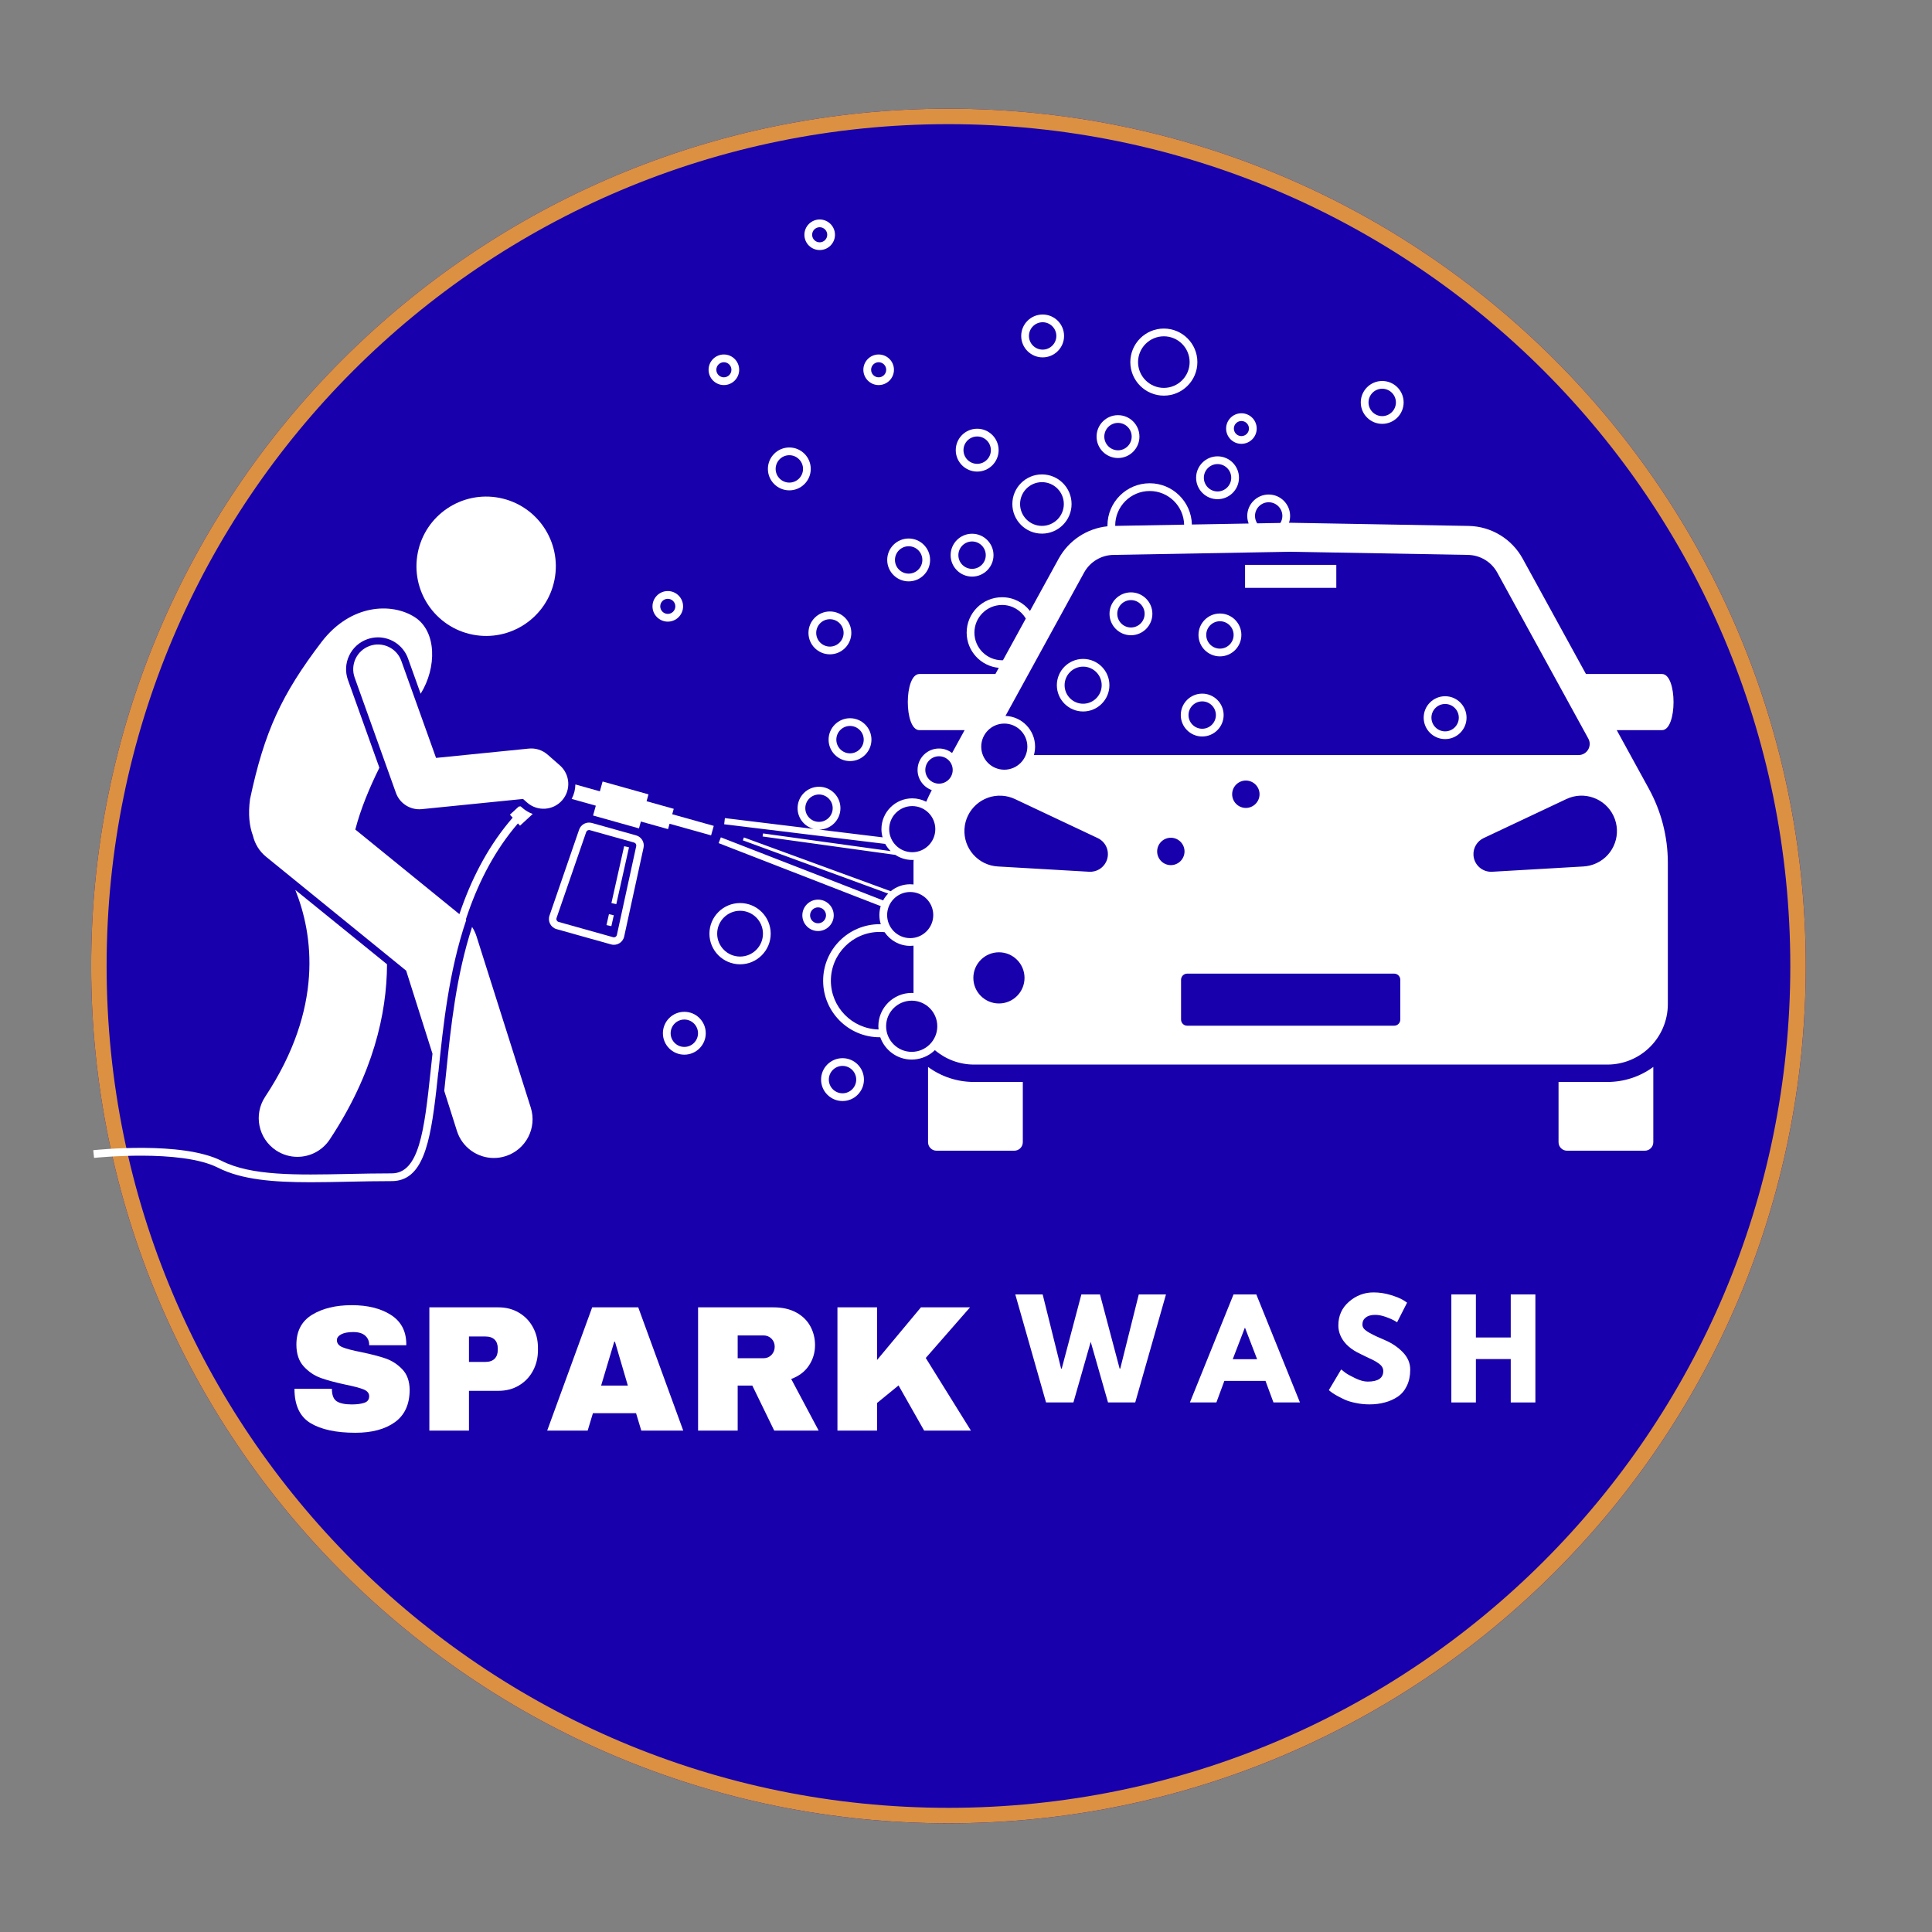 <svg xmlns="http://www.w3.org/2000/svg" xmlns:xlink="http://www.w3.org/1999/xlink" width="500" zoomAndPan="magnify" viewBox="0 0 375 375" height="500" preserveAspectRatio="xMidYMid meet" version="1.2"><rect x="0" y="0" width="375" height="375" fill="#808080" stroke="none"/><defs><clipPath id="64d635596e"><path d="M 17.695 21.098 L 350.5 21.098 L 350.5 353.902 L 17.695 353.902 Z M 17.695 21.098 "/></clipPath><clipPath id="947f017c65"><path d="M 184.098 21.098 C 92.195 21.098 17.695 95.598 17.695 187.5 C 17.695 279.402 92.195 353.902 184.098 353.902 C 276 353.902 350.5 279.402 350.5 187.5 C 350.5 95.598 276 21.098 184.098 21.098 Z M 184.098 21.098 "/></clipPath><clipPath id="cf68093d02"><path d="M 0.695 0.098 L 333.5 0.098 L 333.5 332.902 L 0.695 332.902 Z M 0.695 0.098 "/></clipPath><clipPath id="30f84e3579"><path d="M 167.098 0.098 C 75.195 0.098 0.695 74.598 0.695 166.5 C 0.695 258.402 75.195 332.902 167.098 332.902 C 259 332.902 333.5 258.402 333.5 166.5 C 333.5 74.598 259 0.098 167.098 0.098 Z M 167.098 0.098 "/></clipPath><clipPath id="54bd0a304b"><rect x="0" width="334" y="0" height="333"/></clipPath><clipPath id="385e622485"><path d="M 17.695 21.098 L 350.496 21.098 L 350.496 353.898 L 17.695 353.898 Z M 17.695 21.098 "/></clipPath><clipPath id="3c2847507f"><path d="M 184.094 21.098 C 92.195 21.098 17.695 95.598 17.695 187.496 C 17.695 279.398 92.195 353.898 184.094 353.898 C 275.996 353.898 350.496 279.398 350.496 187.496 C 350.496 95.598 275.996 21.098 184.094 21.098 Z M 184.094 21.098 "/></clipPath><clipPath id="44e4b4228a"><path d="M 156 42.602 L 163 42.602 L 163 49 L 156 49 Z M 156 42.602 "/></clipPath><clipPath id="9f5fba37fe"><path d="M 18 118 L 104 118 L 104 229.352 L 18 229.352 Z M 18 118 "/></clipPath><clipPath id="20e527aa60"><rect x="0" width="136" y="0" height="39"/></clipPath><clipPath id="73413682f3"><rect x="0" width="111" y="0" height="33"/></clipPath></defs><g id="2410b466e4"><g clip-rule="nonzero" clip-path="url(#64d635596e)"><g clip-rule="nonzero" clip-path="url(#947f017c65)"><g transform="matrix(1,0,0,1,17,21)"><g clip-path="url(#54bd0a304b)"><g clip-rule="nonzero" clip-path="url(#cf68093d02)"><g clip-rule="nonzero" clip-path="url(#30f84e3579)"><path style=" stroke:none;fill-rule:nonzero;fill:#1800ad;fill-opacity:1;" d="M 0.695 0.098 L 333.5 0.098 L 333.5 332.902 L 0.695 332.902 Z M 0.695 0.098 "/></g></g></g></g></g></g><g clip-rule="nonzero" clip-path="url(#385e622485)"><g clip-rule="nonzero" clip-path="url(#3c2847507f)"><path style="fill:none;stroke-width:8;stroke-linecap:butt;stroke-linejoin:miter;stroke:#db9141;stroke-opacity:1;stroke-miterlimit:4;" d="M 221.865 0 C 99.333 0 0 99.333 0 221.865 C 0 344.401 99.333 443.734 221.865 443.734 C 344.401 443.734 443.735 344.401 443.735 221.865 C 443.735 99.333 344.401 0 221.865 0 Z M 221.865 0 " transform="matrix(0.75,0,0,0.75,17.695,21.098)"/></g></g><g clip-rule="nonzero" clip-path="url(#44e4b4228a)"><path style=" stroke:none;fill-rule:nonzero;fill:#ffffff;fill-opacity:1;" d="M 159.102 48.535 C 160.738 48.535 162.07 47.207 162.07 45.57 C 162.07 43.934 160.738 42.602 159.102 42.602 C 157.465 42.602 156.133 43.934 156.133 45.57 C 156.133 47.207 157.465 48.535 159.102 48.535 Z M 159.102 44.102 C 159.91 44.102 160.566 44.762 160.566 45.57 C 160.566 46.375 159.91 47.035 159.102 47.035 C 158.293 47.035 157.633 46.375 157.633 45.57 C 157.633 44.762 158.293 44.102 159.102 44.102 Z M 159.102 44.102 "/></g><path style=" stroke:none;fill-rule:nonzero;fill:#ffffff;fill-opacity:1;" d="M 225.902 76.793 C 229.492 76.793 232.41 73.871 232.41 70.285 C 232.41 66.695 229.492 63.773 225.902 63.773 C 222.312 63.773 219.395 66.695 219.395 70.285 C 219.395 73.871 222.312 76.793 225.902 76.793 Z M 225.902 65.277 C 228.664 65.277 230.906 67.523 230.906 70.285 C 230.906 73.043 228.664 75.289 225.902 75.289 C 223.141 75.289 220.895 73.043 220.895 70.285 C 220.895 67.523 223.141 65.277 225.902 65.277 Z M 225.902 65.277 "/><path style=" stroke:none;fill-rule:nonzero;fill:#ffffff;fill-opacity:1;" d="M 187.629 122.789 C 187.629 126.363 190.371 129.305 193.863 129.629 L 193.207 130.824 L 178.453 130.824 C 175.453 130.824 175.453 141.723 178.453 141.723 L 187.23 141.723 L 184.797 146.16 C 184.094 145.613 183.215 145.285 182.258 145.285 C 179.965 145.285 178.098 147.152 178.098 149.445 C 178.098 151.25 179.254 152.785 180.859 153.359 C 180.465 154.098 180.109 154.852 179.777 155.617 C 178.961 155.199 178.043 154.957 177.066 154.957 C 173.77 154.957 171.086 157.641 171.086 160.938 C 171.086 161.488 171.168 162.02 171.309 162.527 L 159 161.027 C 161.277 161.008 163.129 159.148 163.129 156.867 C 163.129 154.574 161.262 152.707 158.969 152.707 C 156.672 152.707 154.809 154.574 154.809 156.867 C 154.809 158.812 156.152 160.445 157.961 160.898 L 140.703 158.793 L 140.559 159.988 L 171.816 163.801 C 172.102 164.316 172.461 164.789 172.879 165.199 L 148.105 161.766 L 148.02 162.359 L 173.789 165.934 C 174.73 166.555 175.855 166.918 177.066 166.918 C 177.156 166.918 177.242 166.906 177.332 166.902 C 177.328 167.09 177.312 167.273 177.312 167.461 L 177.312 171.672 C 177.102 171.648 176.887 171.633 176.668 171.633 C 175.234 171.633 173.918 172.141 172.887 172.984 L 144.391 162.547 L 144.184 163.109 L 172.391 173.445 C 172.008 173.84 171.676 174.281 171.41 174.77 L 139.918 162.527 L 139.484 163.648 L 170.945 175.879 C 170.781 176.43 170.688 177.012 170.688 177.613 C 170.688 178.234 170.785 178.832 170.961 179.395 C 170.887 179.391 170.816 179.383 170.746 179.383 C 164.691 179.383 159.77 184.305 159.77 190.359 C 159.77 196.41 164.691 201.332 170.746 201.332 C 170.785 201.332 170.82 201.328 170.859 201.328 C 171.742 203.848 174.141 205.664 176.961 205.664 C 177.324 205.664 177.684 205.629 178.031 205.57 C 179.355 205.348 180.539 204.727 181.461 203.832 C 183.578 205.629 186.262 206.633 189.051 206.633 L 311.988 206.633 C 314.992 206.633 317.879 205.48 320.059 203.414 C 322.398 201.199 323.727 198.117 323.727 194.895 L 323.727 167.461 C 323.727 162.441 322.461 157.5 320.047 153.098 L 313.809 141.723 L 322.586 141.723 C 325.582 141.723 325.582 130.824 322.586 130.824 L 307.832 130.824 L 295.551 108.434 C 293.441 104.586 289.43 102.16 285.043 102.082 L 250.52 101.469 L 250.191 101.473 C 250.332 101.055 250.41 100.609 250.41 100.148 C 250.41 97.852 248.543 95.984 246.25 95.984 C 243.957 95.984 242.09 97.852 242.09 100.148 C 242.09 100.664 242.188 101.156 242.363 101.613 L 231.344 101.809 C 231.238 97.379 227.609 93.801 223.156 93.801 C 218.637 93.801 214.957 97.48 214.957 102 C 214.957 102.051 214.965 102.102 214.965 102.152 C 210.988 102.559 207.43 104.891 205.488 108.434 L 199.918 118.586 C 198.66 116.969 196.703 115.922 194.5 115.922 C 190.711 115.922 187.629 119.004 187.629 122.789 Z M 158.969 154.211 C 160.434 154.211 161.625 155.402 161.625 156.867 C 161.625 158.332 160.434 159.523 158.969 159.523 C 157.5 159.523 156.309 158.332 156.309 156.867 C 156.309 155.402 157.5 154.211 158.969 154.211 Z M 199.109 120.059 L 194.676 128.148 C 194.617 128.152 194.559 128.156 194.5 128.156 C 191.539 128.156 189.133 125.75 189.133 122.789 C 189.133 119.832 191.539 117.422 194.5 117.422 C 196.461 117.422 198.176 118.484 199.109 120.059 Z M 194.934 149.398 C 192.465 149.398 190.457 147.391 190.457 144.922 C 190.457 142.453 192.465 140.445 194.934 140.445 C 197.402 140.445 199.41 142.453 199.41 144.922 C 199.41 147.391 197.402 149.398 194.934 149.398 Z M 187.203 160.914 C 187.422 157.125 190.676 154.23 194.465 154.449 C 195.363 154.5 196.234 154.734 197 155.094 L 213.074 162.676 C 214.789 163.484 215.523 165.527 214.715 167.242 C 214.102 168.547 212.77 169.281 211.414 169.207 L 193.672 168.18 C 189.879 167.957 186.984 164.707 187.203 160.914 Z M 224.602 165.262 C 224.602 163.797 225.793 162.605 227.258 162.605 C 228.723 162.605 229.914 163.797 229.914 165.262 C 229.914 166.727 228.723 167.922 227.258 167.922 C 225.793 167.922 224.602 166.727 224.602 165.262 Z M 176.961 204.164 C 174.223 204.164 171.992 201.934 171.992 199.195 C 171.992 196.457 174.223 194.23 176.961 194.23 C 179.699 194.23 181.926 196.457 181.926 199.195 C 181.926 201.934 179.699 204.164 176.961 204.164 Z M 170.746 180.887 C 171.066 180.887 171.387 180.902 171.699 180.934 C 172.773 182.535 174.598 183.594 176.668 183.594 C 176.887 183.594 177.102 183.578 177.312 183.555 L 177.312 192.746 C 177.195 192.738 177.078 192.727 176.961 192.727 C 173.391 192.727 170.488 195.629 170.488 199.195 C 170.488 199.406 170.504 199.613 170.523 199.82 C 165.402 199.699 161.273 195.504 161.273 190.359 C 161.273 185.137 165.523 180.887 170.746 180.887 Z M 172.191 177.613 C 172.191 175.145 174.199 173.137 176.668 173.137 C 179.137 173.137 181.145 175.145 181.145 177.613 C 181.145 180.082 179.137 182.09 176.668 182.09 C 174.199 182.09 172.191 180.082 172.191 177.613 Z M 172.59 160.938 C 172.59 158.469 174.598 156.461 177.066 156.461 C 179.535 156.461 181.543 158.469 181.543 160.938 C 181.543 163.406 179.535 165.414 177.066 165.414 C 174.598 165.414 172.59 163.406 172.59 160.938 Z M 184.918 149.445 C 184.918 150.914 183.723 152.105 182.258 152.105 C 180.793 152.105 179.602 150.914 179.602 149.445 C 179.602 147.98 180.793 146.789 182.258 146.789 C 183.723 146.789 184.918 147.98 184.918 149.445 Z M 198.859 189.809 C 198.859 192.547 196.633 194.773 193.895 194.773 C 191.152 194.773 188.926 192.547 188.926 189.809 C 188.926 187.066 191.152 184.84 193.895 184.84 C 196.633 184.84 198.859 187.066 198.859 189.809 Z M 271.797 197.902 C 271.797 198.559 271.262 199.09 270.605 199.09 L 230.434 199.09 C 229.777 199.09 229.242 198.559 229.242 197.902 L 229.242 190.172 C 229.242 189.512 229.777 188.98 230.434 188.98 L 270.605 188.98 C 271.262 188.98 271.797 189.512 271.797 190.172 Z M 239.16 154.16 C 239.16 152.695 240.352 151.504 241.816 151.504 C 243.285 151.504 244.477 152.695 244.477 154.16 C 244.477 155.625 243.285 156.82 241.816 156.82 C 240.352 156.82 239.16 155.625 239.16 154.16 Z M 313.191 158.379 C 314.809 161.816 313.34 165.914 309.902 167.531 C 309.09 167.918 308.215 168.125 307.367 168.18 L 289.625 169.207 C 287.734 169.316 286.109 167.871 286 165.977 C 285.918 164.539 286.734 163.254 287.965 162.676 L 304.039 155.094 C 307.473 153.473 311.57 154.945 313.191 158.379 Z M 243.594 100.148 C 243.594 98.68 244.785 97.488 246.25 97.488 C 247.715 97.488 248.906 98.68 248.906 100.148 C 248.906 100.645 248.762 101.105 248.523 101.504 L 244.02 101.582 C 243.754 101.168 243.594 100.676 243.594 100.148 Z M 216.465 102.074 C 216.465 102.051 216.461 102.023 216.461 102 C 216.461 98.309 219.465 95.305 223.156 95.305 C 226.793 95.305 229.754 98.223 229.84 101.836 Z M 210.418 111.141 C 211.559 109.059 213.727 107.75 216.098 107.707 L 250.52 107.094 L 284.941 107.707 C 287.312 107.75 289.48 109.059 290.617 111.137 L 308.293 143.363 C 309.078 144.801 308.039 146.555 306.402 146.555 L 200.68 146.555 C 200.828 146.035 200.91 145.488 200.91 144.922 C 200.91 141.703 198.352 139.078 195.164 138.957 Z M 210.418 111.141 "/><path style=" stroke:none;fill-rule:nonzero;fill:#ffffff;fill-opacity:1;" d="M 161.828 177.668 C 161.828 175.984 160.461 174.617 158.781 174.617 C 157.102 174.617 155.734 175.984 155.734 177.668 C 155.734 179.348 157.102 180.715 158.781 180.715 C 160.461 180.715 161.828 179.348 161.828 177.668 Z M 158.781 179.211 C 157.93 179.211 157.234 178.52 157.234 177.668 C 157.234 176.812 157.93 176.121 158.781 176.121 C 159.633 176.121 160.328 176.812 160.328 177.668 C 160.328 178.52 159.633 179.211 158.781 179.211 Z M 158.781 179.211 "/><path style=" stroke:none;fill-rule:nonzero;fill:#ffffff;fill-opacity:1;" d="M 137.699 181.227 C 137.699 184.504 140.367 187.172 143.648 187.172 C 146.926 187.172 149.594 184.504 149.594 181.227 C 149.594 177.945 146.926 175.281 143.648 175.281 C 140.367 175.281 137.699 177.945 137.699 181.227 Z M 139.203 181.227 C 139.203 178.777 141.195 176.781 143.648 176.781 C 146.098 176.781 148.09 178.777 148.09 181.227 C 148.09 183.676 146.098 185.668 143.648 185.668 C 141.195 185.668 139.203 183.676 139.203 181.227 Z M 139.203 181.227 "/><path style=" stroke:none;fill-rule:nonzero;fill:#ffffff;fill-opacity:1;" d="M 202.242 103.578 C 205.414 103.578 207.992 101 207.992 97.832 C 207.992 94.66 205.414 92.082 202.242 92.082 C 199.074 92.082 196.496 94.66 196.496 97.832 C 196.496 101 199.074 103.578 202.242 103.578 Z M 202.242 93.586 C 204.586 93.586 206.488 95.488 206.488 97.832 C 206.488 100.172 204.586 102.074 202.242 102.074 C 199.902 102.074 197.996 100.172 197.996 97.832 C 197.996 95.488 199.902 93.586 202.242 93.586 Z M 202.242 93.586 "/><path style=" stroke:none;fill-rule:nonzero;fill:#ffffff;fill-opacity:1;" d="M 189.051 210.008 C 185.812 210.008 182.707 208.98 180.133 207.09 L 180.133 221.699 C 180.133 222.613 180.871 223.352 181.785 223.352 L 196.871 223.352 C 197.785 223.352 198.527 222.613 198.527 221.699 L 198.527 210.008 Z M 189.051 210.008 "/><path style=" stroke:none;fill-rule:nonzero;fill:#ffffff;fill-opacity:1;" d="M 311.988 210.008 L 302.512 210.008 L 302.512 221.699 C 302.512 222.613 303.254 223.352 304.168 223.352 L 319.254 223.352 C 320.168 223.352 320.906 222.613 320.906 221.699 L 320.906 207.09 C 318.332 208.98 315.227 210.008 311.988 210.008 Z M 311.988 210.008 "/><path style=" stroke:none;fill-rule:nonzero;fill:#ffffff;fill-opacity:1;" d="M 241.664 109.641 L 259.375 109.641 L 259.375 114.102 L 241.664 114.102 Z M 241.664 109.641 "/><path style=" stroke:none;fill-rule:nonzero;fill:#ffffff;fill-opacity:1;" d="M 114.883 159.738 C 113.844 159.445 112.758 160.016 112.406 161.035 L 106.656 177.715 C 106.273 178.824 106.902 180.023 108.031 180.344 L 118.609 183.309 C 119.738 183.625 120.902 182.926 121.152 181.777 L 124.91 164.539 C 125.137 163.484 124.508 162.434 123.465 162.145 Z M 123.492 164.23 L 119.738 181.469 C 119.691 181.688 119.547 181.801 119.465 181.848 C 119.383 181.898 119.215 181.973 119 181.91 L 108.426 178.945 C 108.211 178.887 108.105 178.738 108.059 178.652 C 108.016 178.566 107.953 178.395 108.023 178.188 L 113.777 161.508 C 113.879 161.215 114.191 161.047 114.492 161.133 L 123.074 163.539 C 123.375 163.621 123.559 163.926 123.492 164.23 Z M 123.492 164.23 "/><path style=" stroke:none;fill-rule:nonzero;fill:#ffffff;fill-opacity:1;" d="M 110.961 155.07 L 115.648 156.383 L 115.113 158.289 L 124.023 160.789 L 124.395 159.457 L 129.668 160.934 L 129.961 159.887 L 138.023 162.145 L 138.539 160.301 L 130.477 158.043 L 130.773 156.992 L 125.5 155.516 L 125.871 154.184 L 116.965 151.688 L 116.434 153.594 L 111.68 152.262 C 111.668 153.227 111.426 154.191 110.961 155.07 Z M 110.961 155.07 "/><path style=" stroke:none;fill-rule:nonzero;fill:#ffffff;fill-opacity:1;" d="M 117.719 179.559 L 118.195 177.441 L 119.137 177.652 L 118.664 179.77 Z M 117.719 179.559 "/><path style=" stroke:none;fill-rule:nonzero;fill:#ffffff;fill-opacity:1;" d="M 118.676 175.285 L 121.145 164.25 L 122.09 164.461 L 119.621 175.496 Z M 118.676 175.285 "/><path style=" stroke:none;fill-rule:nonzero;fill:#ffffff;fill-opacity:1;" d="M 51.469 212.879 C 49.18 216.34 50.125 221 53.586 223.293 C 54.863 224.137 56.301 224.543 57.727 224.543 C 60.164 224.543 62.551 223.359 63.996 221.176 C 72.422 208.457 75.082 196.785 75.121 187.168 L 57.32 172.734 C 60.777 181.359 62.875 195.652 51.469 212.879 Z M 51.469 212.879 "/><path style=" stroke:none;fill-rule:nonzero;fill:#ffffff;fill-opacity:1;" d="M 86.609 208.082 C 86.48 209.34 86.355 210.559 86.227 211.738 L 88.691 219.52 C 89.707 222.719 92.664 224.766 95.855 224.766 C 96.605 224.766 97.371 224.652 98.125 224.41 C 102.082 223.16 104.273 218.938 103.02 214.98 L 92.484 181.719 C 92.281 181.078 91.992 180.477 91.629 179.918 C 88.52 189.473 87.508 199.332 86.609 208.082 Z M 86.609 208.082 "/><path style=" stroke:none;fill-rule:nonzero;fill:#ffffff;fill-opacity:1;" d="M 91.762 123.184 C 99.094 124.617 106.195 119.84 107.633 112.508 C 109.066 105.18 104.285 98.074 96.957 96.637 C 89.625 95.203 82.52 99.984 81.086 107.316 C 79.652 114.645 84.434 121.75 91.762 123.184 Z M 91.762 123.184 "/><path style=" stroke:none;fill-rule:nonzero;fill:#ffffff;fill-opacity:1;" d="M 77.895 128.281 C 77 125.781 74.246 124.477 71.746 125.375 C 69.246 126.27 67.945 129.023 68.84 131.523 L 76.848 153.891 C 77.539 155.816 79.363 157.078 81.375 157.078 C 81.535 157.078 81.695 157.07 81.855 157.055 L 101.52 155.078 L 102.328 155.789 C 104.328 157.535 107.367 157.336 109.117 155.336 C 110.863 153.336 110.66 150.301 108.664 148.551 L 106.281 146.465 C 105.277 145.59 103.965 145.168 102.633 145.301 L 84.637 147.109 Z M 77.895 128.281 "/><g clip-rule="nonzero" clip-path="url(#9f5fba37fe)"><path style=" stroke:none;fill-rule:nonzero;fill:#ffffff;fill-opacity:1;" d="M 42.324 226.656 C 46.934 228.996 53.117 229.473 60.297 229.473 C 62.648 229.473 65.109 229.422 67.656 229.367 C 70.359 229.312 73.156 229.254 76.016 229.254 C 82.047 229.254 83.508 222.023 84.703 211.5 C 84.828 210.402 84.949 209.266 85.074 208.098 L 85.094 208.152 C 85.102 208.078 85.105 208.004 85.113 207.93 C 86 199.277 87.105 188.559 90.504 178.551 C 90.473 178.523 90.445 178.496 90.414 178.469 C 90.57 177.996 90.73 177.523 90.895 177.055 C 93.062 170.887 96.117 164.953 100.531 159.824 L 100.938 160.262 L 103.402 157.992 C 102.68 157.73 102.004 157.344 101.418 156.828 L 101.059 156.512 L 100.688 156.551 L 98.973 158.129 L 99.508 158.711 C 95.012 163.895 91.883 169.855 89.652 176.047 C 89.488 176.508 89.324 176.969 89.168 177.434 L 68.961 161.008 L 68.965 161.008 C 70.027 156.941 71.727 152.875 73.637 149.016 L 67.539 131.988 C 66.98 130.43 67.062 128.75 67.77 127.254 C 68.477 125.762 69.727 124.629 71.281 124.074 C 71.957 123.832 72.656 123.707 73.367 123.707 C 75.977 123.707 78.316 125.359 79.199 127.816 L 81.648 134.656 C 84.805 129.57 84.785 122.531 80.504 119.789 C 76.051 116.938 68.113 117.199 62.434 124.574 C 54.68 134.758 51.324 141.953 48.531 155.105 C 48.137 158.023 48.398 160.344 49.094 162.207 C 49.461 163.766 50.32 165.223 51.66 166.309 L 54.43 168.559 L 78.836 188.402 L 83.945 204.527 C 83.852 205.387 83.762 206.23 83.672 207.059 C 83.641 207.359 83.609 207.656 83.578 207.953 C 82.352 219.5 81.348 227.75 76.016 227.75 C 73.141 227.75 70.336 227.809 67.625 227.863 C 57.516 228.074 48.789 228.254 43.004 225.316 C 35.355 221.434 18.801 223.18 18.098 223.254 L 18.258 224.75 C 18.426 224.73 35.074 222.977 42.324 226.656 Z M 42.324 226.656 "/></g><path style=" stroke:none;fill-rule:nonzero;fill:#ffffff;fill-opacity:1;" d="M 210.234 138.098 C 213.047 138.098 215.336 135.809 215.336 132.996 C 215.336 130.18 213.047 127.895 210.234 127.895 C 207.422 127.895 205.133 130.18 205.133 132.996 C 205.133 135.809 207.422 138.098 210.234 138.098 Z M 210.234 129.395 C 212.219 129.395 213.836 131.012 213.836 132.996 C 213.836 134.98 212.219 136.594 210.234 136.594 C 208.25 136.594 206.637 134.98 206.637 132.996 C 206.637 131.012 208.25 129.395 210.234 129.395 Z M 210.234 129.395 "/><path style=" stroke:none;fill-rule:nonzero;fill:#ffffff;fill-opacity:1;" d="M 164.988 147.727 C 167.281 147.727 169.148 145.859 169.148 143.566 C 169.148 141.273 167.281 139.406 164.988 139.406 C 162.695 139.406 160.828 141.273 160.828 143.566 C 160.828 145.859 162.695 147.727 164.988 147.727 Z M 167.648 143.566 C 167.648 145.031 166.453 146.223 164.988 146.223 C 163.523 146.223 162.332 145.031 162.332 143.566 C 162.332 142.102 163.523 140.906 164.988 140.906 C 166.453 140.906 167.648 142.102 167.648 143.566 Z M 167.648 143.566 "/><path style=" stroke:none;fill-rule:nonzero;fill:#ffffff;fill-opacity:1;" d="M 159.371 209.551 C 159.371 211.844 161.238 213.711 163.535 213.711 C 165.828 213.711 167.691 211.844 167.691 209.551 C 167.691 207.254 165.828 205.391 163.535 205.391 C 161.238 205.391 159.371 207.254 159.371 209.551 Z M 163.535 212.207 C 162.066 212.207 160.875 211.016 160.875 209.551 C 160.875 208.086 162.066 206.891 163.535 206.891 C 165 206.891 166.191 208.086 166.191 209.551 C 166.191 211.016 165 212.207 163.535 212.207 Z M 163.535 212.207 "/><path style=" stroke:none;fill-rule:nonzero;fill:#ffffff;fill-opacity:1;" d="M 128.668 200.551 C 128.668 202.844 130.535 204.711 132.828 204.711 C 135.121 204.711 136.988 202.844 136.988 200.551 C 136.988 198.258 135.121 196.391 132.828 196.391 C 130.535 196.391 128.668 198.258 128.668 200.551 Z M 130.172 200.551 C 130.172 199.086 131.363 197.891 132.828 197.891 C 134.293 197.891 135.484 199.086 135.484 200.551 C 135.484 202.016 134.293 203.207 132.828 203.207 C 131.363 203.207 130.172 202.016 130.172 200.551 Z M 130.172 200.551 "/><path style=" stroke:none;fill-rule:nonzero;fill:#ffffff;fill-opacity:1;" d="M 140.504 74.742 C 142.141 74.742 143.473 73.41 143.473 71.773 C 143.473 70.137 142.141 68.805 140.504 68.805 C 138.867 68.805 137.535 70.137 137.535 71.773 C 137.535 73.41 138.867 74.742 140.504 74.742 Z M 140.504 70.309 C 141.312 70.309 141.969 70.965 141.969 71.773 C 141.969 72.582 141.312 73.238 140.504 73.238 C 139.695 73.238 139.039 72.582 139.039 71.773 C 139.039 70.965 139.695 70.309 140.504 70.309 Z M 140.504 70.309 "/><path style=" stroke:none;fill-rule:nonzero;fill:#ffffff;fill-opacity:1;" d="M 170.547 74.742 C 172.184 74.742 173.516 73.41 173.516 71.773 C 173.516 70.137 172.184 68.805 170.547 68.805 C 168.91 68.805 167.578 70.137 167.578 71.773 C 167.578 73.41 168.91 74.742 170.547 74.742 Z M 170.547 70.309 C 171.355 70.309 172.012 70.965 172.012 71.773 C 172.012 72.582 171.355 73.238 170.547 73.238 C 169.738 73.238 169.082 72.582 169.082 71.773 C 169.082 70.965 169.738 70.309 170.547 70.309 Z M 170.547 70.309 "/><path style=" stroke:none;fill-rule:nonzero;fill:#ffffff;fill-opacity:1;" d="M 240.957 86.148 C 242.594 86.148 243.926 84.82 243.926 83.184 C 243.926 81.547 242.594 80.215 240.957 80.215 C 239.32 80.215 237.988 81.547 237.988 83.184 C 237.988 84.82 239.32 86.148 240.957 86.148 Z M 240.957 81.715 C 241.766 81.715 242.422 82.375 242.422 83.184 C 242.422 83.988 241.766 84.648 240.957 84.648 C 240.148 84.648 239.492 83.988 239.492 83.184 C 239.492 82.375 240.148 81.715 240.957 81.715 Z M 240.957 81.715 "/><path style=" stroke:none;fill-rule:nonzero;fill:#ffffff;fill-opacity:1;" d="M 129.617 120.66 C 131.254 120.66 132.586 119.328 132.586 117.691 C 132.586 116.055 131.254 114.723 129.617 114.723 C 127.98 114.723 126.648 116.055 126.648 117.691 C 126.648 119.328 127.98 120.66 129.617 120.66 Z M 129.617 116.227 C 130.426 116.227 131.082 116.883 131.082 117.691 C 131.082 118.5 130.426 119.156 129.617 119.156 C 128.809 119.156 128.152 118.5 128.152 117.691 C 128.152 116.883 128.809 116.227 129.617 116.227 Z M 129.617 116.227 "/><path style=" stroke:none;fill-rule:nonzero;fill:#ffffff;fill-opacity:1;" d="M 172.207 108.684 C 172.207 110.977 174.074 112.844 176.371 112.844 C 178.664 112.844 180.531 110.977 180.531 108.684 C 180.531 106.391 178.664 104.523 176.371 104.523 C 174.074 104.523 172.207 106.391 172.207 108.684 Z M 176.371 106.027 C 177.836 106.027 179.027 107.219 179.027 108.684 C 179.027 110.148 177.836 111.34 176.371 111.34 C 174.902 111.34 173.711 110.148 173.711 108.684 C 173.711 107.219 174.902 106.027 176.371 106.027 Z M 176.371 106.027 "/><path style=" stroke:none;fill-rule:nonzero;fill:#ffffff;fill-opacity:1;" d="M 202.375 69.367 C 204.672 69.367 206.535 67.5 206.535 65.207 C 206.535 62.91 204.672 61.047 202.375 61.047 C 200.082 61.047 198.215 62.91 198.215 65.207 C 198.215 67.5 200.082 69.367 202.375 69.367 Z M 202.375 62.547 C 203.84 62.547 205.035 63.742 205.035 65.207 C 205.035 66.672 203.84 67.863 202.375 67.863 C 200.91 67.863 199.719 66.672 199.719 65.207 C 199.719 63.742 200.91 62.547 202.375 62.547 Z M 202.375 62.547 "/><path style=" stroke:none;fill-rule:nonzero;fill:#ffffff;fill-opacity:1;" d="M 236.324 96.895 C 238.617 96.895 240.484 95.027 240.484 92.734 C 240.484 90.441 238.617 88.574 236.324 88.574 C 234.031 88.574 232.164 90.441 232.164 92.734 C 232.164 95.027 234.031 96.895 236.324 96.895 Z M 236.324 90.078 C 237.789 90.078 238.98 91.27 238.98 92.734 C 238.98 94.199 237.789 95.391 236.324 95.391 C 234.859 95.391 233.668 94.199 233.668 92.734 C 233.668 91.27 234.859 90.078 236.324 90.078 Z M 236.324 90.078 "/><path style=" stroke:none;fill-rule:nonzero;fill:#ffffff;fill-opacity:1;" d="M 188.68 111.918 C 190.973 111.918 192.84 110.051 192.84 107.758 C 192.84 105.461 190.973 103.598 188.68 103.598 C 186.383 103.598 184.516 105.461 184.516 107.758 C 184.516 110.051 186.383 111.918 188.68 111.918 Z M 188.68 105.098 C 190.145 105.098 191.336 106.293 191.336 107.758 C 191.336 109.223 190.145 110.414 188.68 110.414 C 187.211 110.414 186.02 109.223 186.02 107.758 C 186.02 106.293 187.211 105.098 188.68 105.098 Z M 188.68 105.098 "/><path style=" stroke:none;fill-rule:nonzero;fill:#ffffff;fill-opacity:1;" d="M 156.922 122.844 C 156.922 125.137 158.789 127.004 161.082 127.004 C 163.375 127.004 165.242 125.137 165.242 122.844 C 165.242 120.551 163.375 118.684 161.082 118.684 C 158.789 118.684 156.922 120.551 156.922 122.844 Z M 161.082 125.504 C 159.617 125.504 158.426 124.309 158.426 122.844 C 158.426 121.379 159.617 120.188 161.082 120.188 C 162.547 120.188 163.742 121.379 163.742 122.844 C 163.742 124.309 162.547 125.504 161.082 125.504 Z M 161.082 125.504 "/><path style=" stroke:none;fill-rule:nonzero;fill:#ffffff;fill-opacity:1;" d="M 189.672 91.535 C 191.965 91.535 193.832 89.668 193.832 87.375 C 193.832 85.082 191.965 83.215 189.672 83.215 C 187.375 83.215 185.512 85.082 185.512 87.375 C 185.512 89.668 187.375 91.535 189.672 91.535 Z M 189.672 84.719 C 191.137 84.719 192.328 85.91 192.328 87.375 C 192.328 88.84 191.137 90.031 189.672 90.031 C 188.203 90.031 187.012 88.84 187.012 87.375 C 187.012 85.91 188.203 84.719 189.672 84.719 Z M 189.672 84.719 "/><path style=" stroke:none;fill-rule:nonzero;fill:#ffffff;fill-opacity:1;" d="M 153.207 95.176 C 155.5 95.176 157.367 93.309 157.367 91.016 C 157.367 88.719 155.5 86.855 153.207 86.855 C 150.914 86.855 149.047 88.719 149.047 91.016 C 149.047 93.309 150.914 95.176 153.207 95.176 Z M 153.207 88.355 C 154.672 88.355 155.867 89.551 155.867 91.016 C 155.867 92.48 154.672 93.672 153.207 93.672 C 151.742 93.672 150.551 92.48 150.551 91.016 C 150.551 89.551 151.742 88.355 153.207 88.355 Z M 153.207 88.355 "/><path style=" stroke:none;fill-rule:nonzero;fill:#ffffff;fill-opacity:1;" d="M 268.285 82.27 C 270.582 82.27 272.445 80.402 272.445 78.109 C 272.445 75.816 270.582 73.949 268.285 73.949 C 265.992 73.949 264.125 75.816 264.125 78.109 C 264.125 80.402 265.992 82.27 268.285 82.27 Z M 268.285 75.453 C 269.75 75.453 270.945 76.645 270.945 78.109 C 270.945 79.574 269.75 80.77 268.285 80.77 C 266.82 80.77 265.629 79.574 265.629 78.109 C 265.629 76.645 266.82 75.453 268.285 75.453 Z M 268.285 75.453 "/><path style=" stroke:none;fill-rule:nonzero;fill:#ffffff;fill-opacity:1;" d="M 217.004 88.902 C 219.297 88.902 221.164 87.039 221.164 84.742 C 221.164 82.449 219.297 80.582 217.004 80.582 C 214.707 80.582 212.844 82.449 212.844 84.742 C 212.844 87.039 214.707 88.902 217.004 88.902 Z M 219.66 84.742 C 219.66 86.211 218.469 87.402 217.004 87.402 C 215.539 87.402 214.344 86.211 214.344 84.742 C 214.344 83.277 215.539 82.086 217.004 82.086 C 218.469 82.086 219.66 83.277 219.66 84.742 Z M 219.66 84.742 "/><path style=" stroke:none;fill-rule:nonzero;fill:#ffffff;fill-opacity:1;" d="M 233.348 142.953 C 235.641 142.953 237.508 141.086 237.508 138.793 C 237.508 136.5 235.641 134.633 233.348 134.633 C 231.051 134.633 229.188 136.5 229.188 138.793 C 229.188 141.086 231.051 142.953 233.348 142.953 Z M 233.348 136.137 C 234.812 136.137 236.004 137.328 236.004 138.793 C 236.004 140.258 234.812 141.449 233.348 141.449 C 231.879 141.449 230.688 140.258 230.688 138.793 C 230.688 137.328 231.879 136.137 233.348 136.137 Z M 233.348 136.137 "/><path style=" stroke:none;fill-rule:nonzero;fill:#ffffff;fill-opacity:1;" d="M 236.785 127.402 C 239.082 127.402 240.949 125.535 240.949 123.242 C 240.949 120.949 239.082 119.082 236.785 119.082 C 234.492 119.082 232.625 120.949 232.625 123.242 C 232.625 125.535 234.492 127.402 236.785 127.402 Z M 236.785 120.582 C 238.254 120.582 239.445 121.777 239.445 123.242 C 239.445 124.707 238.254 125.898 236.785 125.898 C 235.32 125.898 234.129 124.707 234.129 123.242 C 234.129 121.777 235.32 120.582 236.785 120.582 Z M 236.785 120.582 "/><path style=" stroke:none;fill-rule:nonzero;fill:#ffffff;fill-opacity:1;" d="M 219.516 123.301 C 221.809 123.301 223.676 121.434 223.676 119.137 C 223.676 116.844 221.809 114.977 219.516 114.977 C 217.223 114.977 215.355 116.844 215.355 119.137 C 215.355 121.434 217.223 123.301 219.516 123.301 Z M 219.516 116.48 C 220.98 116.48 222.172 117.672 222.172 119.137 C 222.172 120.605 220.98 121.797 219.516 121.797 C 218.051 121.797 216.859 120.605 216.859 119.137 C 216.859 117.672 218.051 116.48 219.516 116.48 Z M 219.516 116.48 "/><path style=" stroke:none;fill-rule:nonzero;fill:#ffffff;fill-opacity:1;" d="M 280.496 143.457 C 282.789 143.457 284.656 141.594 284.656 139.297 C 284.656 137.004 282.789 135.137 280.496 135.137 C 278.203 135.137 276.336 137.004 276.336 139.297 C 276.336 141.594 278.203 143.457 280.496 143.457 Z M 280.496 136.641 C 281.961 136.641 283.152 137.832 283.152 139.297 C 283.152 140.762 281.961 141.957 280.496 141.957 C 279.031 141.957 277.84 140.762 277.84 139.297 C 277.84 137.832 279.031 136.641 280.496 136.641 Z M 280.496 136.641 "/><g transform="matrix(1,0,0,1,55,247)"><g clip-path="url(#20e527aa60)"><g style="fill:#ffffff;fill-opacity:1;"><g transform="translate(0.655, 30.677)"><path style="stroke:none" d="M 12.625 -24.344 C 15.688 -24.344 18.203 -23.723 20.172 -22.484 C 22.141 -21.242 23.148 -19.406 23.203 -16.969 L 23.203 -16.562 L 16 -16.562 L 16 -16.688 C 16 -17.383 15.742 -17.961 15.234 -18.422 C 14.723 -18.891 13.945 -19.125 12.906 -19.125 C 11.883 -19.125 11.098 -18.973 10.547 -18.672 C 10.004 -18.367 9.734 -18 9.734 -17.562 C 9.734 -16.938 10.102 -16.473 10.844 -16.172 C 11.594 -15.867 12.789 -15.555 14.438 -15.234 C 16.363 -14.836 17.945 -14.426 19.188 -14 C 20.426 -13.57 21.508 -12.867 22.438 -11.891 C 23.363 -10.922 23.836 -9.602 23.859 -7.938 C 23.859 -5.102 22.898 -3 20.984 -1.625 C 19.078 -0.258 16.523 0.422 13.328 0.422 C 9.586 0.422 6.68 -0.203 4.609 -1.453 C 2.535 -2.711 1.5 -4.93 1.5 -8.109 L 8.766 -8.109 C 8.766 -6.898 9.078 -6.094 9.703 -5.688 C 10.328 -5.281 11.301 -5.078 12.625 -5.078 C 13.602 -5.078 14.41 -5.18 15.047 -5.391 C 15.68 -5.598 16 -6.023 16 -6.672 C 16 -7.254 15.645 -7.691 14.938 -7.984 C 14.227 -8.273 13.078 -8.582 11.484 -8.906 C 9.535 -9.32 7.922 -9.754 6.641 -10.203 C 5.367 -10.66 4.254 -11.41 3.297 -12.453 C 2.348 -13.492 1.875 -14.906 1.875 -16.688 C 1.875 -19.312 2.891 -21.242 4.922 -22.484 C 6.953 -23.723 9.52 -24.344 12.625 -24.344 Z M 12.625 -24.344 "/></g></g><g style="fill:#ffffff;fill-opacity:1;"><g transform="translate(25.76, 30.677)"><path style="stroke:none" d="M 16 -23.922 C 17.477 -23.922 18.797 -23.578 19.953 -22.891 C 21.117 -22.211 22.023 -21.273 22.672 -20.078 C 23.328 -18.891 23.656 -17.551 23.656 -16.062 L 23.656 -15.609 C 23.656 -14.129 23.328 -12.785 22.672 -11.578 C 22.023 -10.379 21.117 -9.438 19.953 -8.75 C 18.797 -8.062 17.477 -7.719 16 -7.719 L 10.266 -7.719 L 10.266 0 L 2.578 0 L 2.578 -23.922 Z M 10.266 -13.328 L 13.422 -13.328 C 14.234 -13.328 14.844 -13.535 15.25 -13.953 C 15.656 -14.367 15.859 -14.938 15.859 -15.656 L 15.859 -15.938 C 15.859 -16.676 15.656 -17.25 15.25 -17.656 C 14.844 -18.062 14.234 -18.266 13.422 -18.266 L 10.266 -18.266 Z M 10.266 -13.328 "/></g></g><g style="fill:#ffffff;fill-opacity:1;"><g transform="translate(50.865, 30.677)"><path style="stroke:none" d="M 18.609 0 L 17.594 -3.375 L 9.219 -3.375 L 8.203 0 L 0.344 0 L 9.078 -23.922 L 18.016 -23.922 L 26.75 0 Z M 10.812 -8.734 L 16 -8.734 L 13.5 -17.25 L 13.359 -17.25 Z M 10.812 -8.734 "/></g></g><g style="fill:#ffffff;fill-opacity:1;"><g transform="translate(77.917, 30.677)"><path style="stroke:none" d="M 25.281 -16.594 C 25.281 -15.133 24.883 -13.812 24.094 -12.625 C 23.312 -11.445 22.164 -10.578 20.656 -10.016 L 25.984 0 L 17.359 0 L 13.109 -8.734 L 10.266 -8.734 L 10.266 0 L 2.578 0 L 2.578 -23.922 L 17.219 -23.922 C 18.938 -23.922 20.398 -23.594 21.609 -22.938 C 22.828 -22.281 23.742 -21.391 24.359 -20.266 C 24.973 -19.141 25.281 -17.914 25.281 -16.594 Z M 17.453 -16.281 C 17.453 -16.906 17.242 -17.426 16.828 -17.844 C 16.41 -18.258 15.898 -18.469 15.297 -18.469 L 10.266 -18.469 L 10.266 -14.047 L 15.297 -14.047 C 15.898 -14.047 16.41 -14.258 16.828 -14.688 C 17.242 -15.125 17.453 -15.656 17.453 -16.281 Z M 17.453 -16.281 "/></g></g><g style="fill:#ffffff;fill-opacity:1;"><g transform="translate(104.969, 30.677)"><path style="stroke:none" d="M 18.781 -23.922 L 28.312 -23.922 L 19.719 -14.094 L 28.484 0 L 19.406 0 L 14.438 -8.766 L 10.266 -5.359 L 10.266 0 L 2.578 0 L 2.578 -23.922 L 10.266 -23.922 L 10.266 -13.703 Z M 18.781 -23.922 "/></g></g></g></g><g transform="matrix(1,0,0,1,196,249)"><g clip-path="url(#73413682f3)"><g style="fill:#ffffff;fill-opacity:1;"><g transform="translate(1.442, 23.215)"><path style="stroke:none" d="M 17.625 0 L 14.266 -11.766 L 10.906 0 L 5.594 0 L -0.375 -20.969 L 4.938 -20.969 L 8.516 -6.578 L 8.641 -6.578 L 12.453 -20.969 L 16.062 -20.969 L 19.875 -6.578 L 20 -6.578 L 23.594 -20.969 L 28.875 -20.969 L 22.906 0 Z M 17.625 0 "/></g></g><g style="fill:#ffffff;fill-opacity:1;"><g transform="translate(35.678, 23.215)"><path style="stroke:none" d="M 12.172 -20.969 L 20.641 0 L 15.5 0 L 13.953 -4.188 L 5.969 -4.188 L 4.422 0 L -0.719 0 L 7.75 -20.969 Z M 12.328 -8.391 L 9.984 -14.484 L 9.938 -14.484 L 7.594 -8.391 Z M 12.328 -8.391 "/></g></g><g style="fill:#ffffff;fill-opacity:1;"><g transform="translate(61.349, 23.215)"><path style="stroke:none" d="M 9.25 -21.359 C 10.383 -21.359 11.492 -21.191 12.578 -20.859 C 13.66 -20.523 14.469 -20.195 15 -19.875 L 15.766 -19.375 L 13.828 -15.562 C 13.672 -15.656 13.457 -15.781 13.188 -15.938 C 12.914 -16.102 12.406 -16.32 11.656 -16.594 C 10.914 -16.863 10.223 -17 9.578 -17 C 8.785 -17 8.172 -16.828 7.734 -16.484 C 7.305 -16.148 7.094 -15.695 7.094 -15.125 C 7.094 -14.832 7.191 -14.562 7.391 -14.312 C 7.598 -14.07 7.945 -13.812 8.438 -13.531 C 8.926 -13.258 9.359 -13.035 9.734 -12.859 C 10.109 -12.691 10.688 -12.438 11.469 -12.094 C 12.82 -11.52 13.977 -10.738 14.938 -9.75 C 15.895 -8.758 16.375 -7.633 16.375 -6.375 C 16.375 -5.176 16.156 -4.125 15.719 -3.219 C 15.289 -2.32 14.695 -1.617 13.938 -1.109 C 13.188 -0.609 12.352 -0.238 11.438 0 C 10.52 0.25 9.531 0.375 8.469 0.375 C 7.551 0.375 6.648 0.281 5.766 0.094 C 4.891 -0.082 4.156 -0.312 3.562 -0.594 C 2.969 -0.875 2.43 -1.148 1.953 -1.422 C 1.484 -1.691 1.141 -1.922 0.922 -2.109 L 0.578 -2.391 L 2.969 -6.406 C 3.176 -6.238 3.457 -6.02 3.812 -5.75 C 4.164 -5.488 4.797 -5.141 5.703 -4.703 C 6.609 -4.266 7.41 -4.047 8.109 -4.047 C 10.129 -4.047 11.141 -4.727 11.141 -6.094 C 11.141 -6.383 11.066 -6.648 10.922 -6.891 C 10.773 -7.141 10.52 -7.391 10.156 -7.641 C 9.789 -7.891 9.469 -8.082 9.188 -8.219 C 8.906 -8.363 8.445 -8.582 7.812 -8.875 C 7.176 -9.176 6.707 -9.406 6.406 -9.562 C 5.133 -10.188 4.148 -10.969 3.453 -11.906 C 2.766 -12.852 2.422 -13.867 2.422 -14.953 C 2.422 -16.828 3.113 -18.363 4.5 -19.562 C 5.883 -20.758 7.469 -21.359 9.25 -21.359 Z M 9.25 -21.359 "/></g></g><g style="fill:#ffffff;fill-opacity:1;"><g transform="translate(84.173, 23.215)"><path style="stroke:none" d="M 6.297 -8.422 L 6.297 0 L 1.531 0 L 1.531 -20.969 L 6.297 -20.969 L 6.297 -12.609 L 13.062 -12.609 L 13.062 -20.969 L 17.844 -20.969 L 17.844 0 L 13.062 0 L 13.062 -8.422 Z M 6.297 -8.422 "/></g></g></g></g></g></svg>